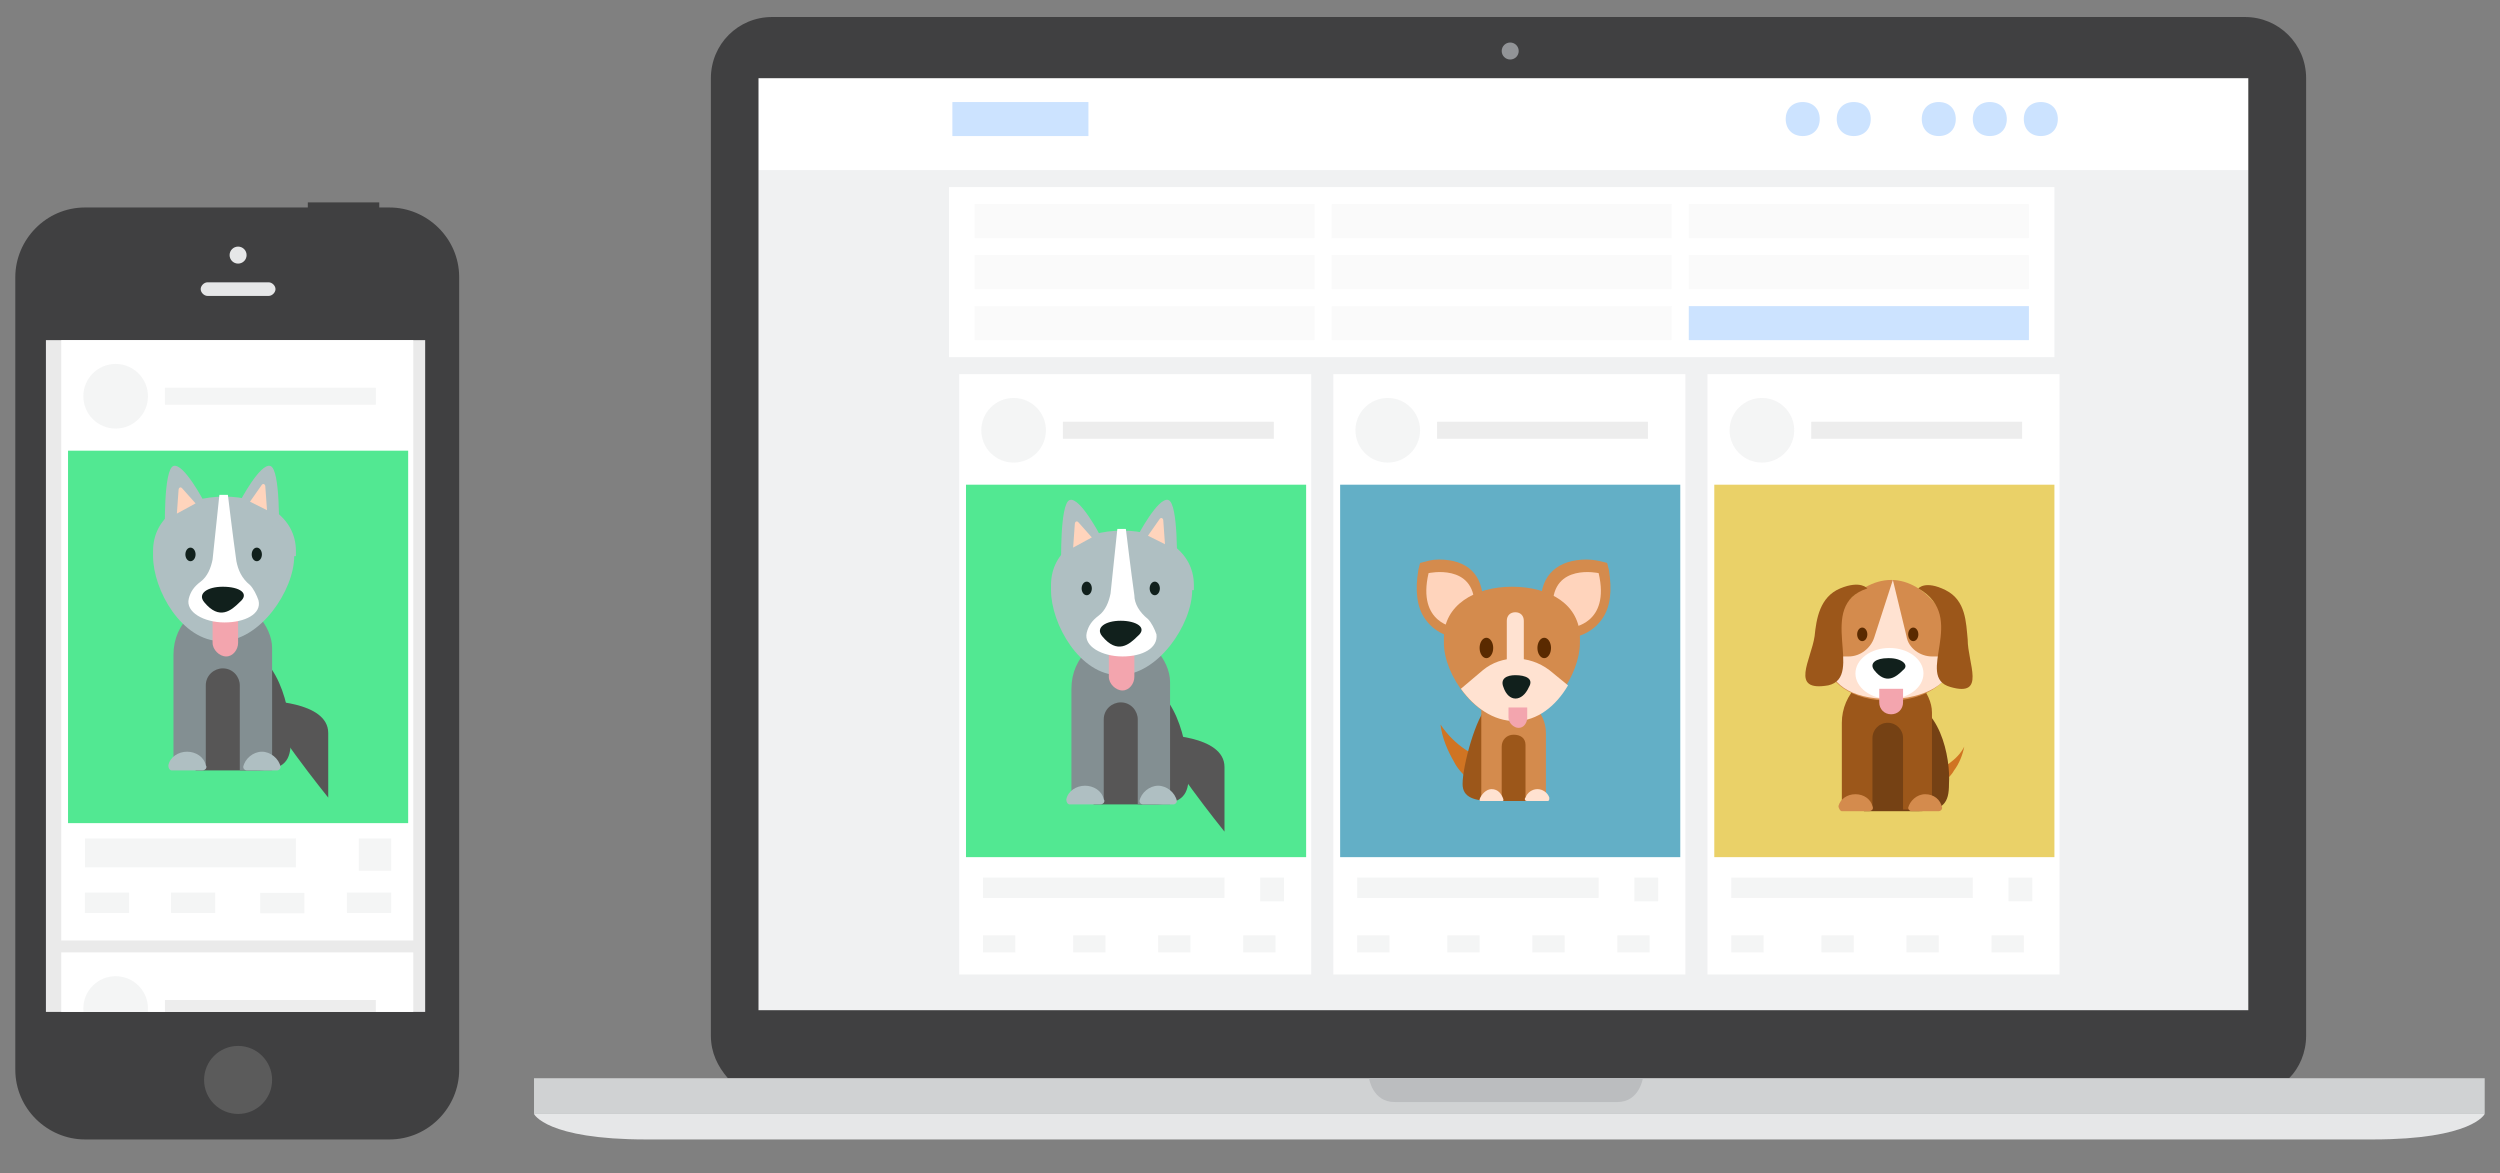 <?xml version="1.0" encoding="utf-8"?>
<!-- Generator: Adobe Illustrator 21.0.2, SVG Export Plug-In . SVG Version: 6.00 Build 0)  -->
<svg version="1.1" id="_x32_1.5-inch_iMac" xmlns="http://www.w3.org/2000/svg" xmlns:xlink="http://www.w3.org/1999/xlink" x="0px"
	 y="0px" viewBox="0 0 147 69" style="enable-background:new 0 0 147 69;" xml:space="preserve">
<rect x="0" y="0" width="147" height="69" fill="#808080" stroke="none"/>
<style type="text/css">
	.st0{fill:#F0F1F2;}
	.st1{clip-path:url(#SVGID_2_);}
	.st2{fill:#FFFFFF;}
	.st3{fill:#52E892;}
	.st4{opacity:0.3;fill:#DBDCDD;}
	.st5{opacity:0.3;fill:#C1C1C1;}
	.st6{fill:#575656;}
	.st7{fill:none;}
	.st8{fill:#838F92;}
	.st9{fill:#AFBFC2;}
	.st10{fill:#F3A5AE;}
	.st11{fill:#11201C;}
	.st12{fill:#FFD4BC;}
	.st13{opacity:0.3;}
	.st14{fill:#DBDCDD;}
	.st15{fill:#63AFC6;}
	.st16{display:none;}
	.st17{display:inline;fill:#575656;}
	.st18{display:inline;}
	.st19{fill:#D07422;}
	.st20{fill:#9C571A;}
	.st21{fill:#D48B4D;}
	.st22{fill:#FFE2D1;}
	.st23{fill:#5A2A00;}
	.st24{fill:#EAD168;}
	.st25{fill:#C1C1C1;}
	.st26{fill:#754114;}
	.st27{display:inline;fill:#52E892;}
	.st28{display:inline;fill:#F3A5AE;}
	.st29{fill:#EA9300;}
	.st30{fill:#62C5CF;}
	.st31{fill:#FFC0AD;}
	.st32{opacity:0.8;fill:#191919;}
	.st33{clip-path:url(#XMLID_2_);fill:#FC6B79;}
	.st34{fill:#404041;}
	.st35{fill:#D0D2D3;}
	.st36{fill:#929497;}
	.st37{fill:#BBBDBF;}
	.st38{fill:#E6E7E8;}
	.st39{display:none;fill:#58B4DD;}
	.st40{fill:#EAEAEA;}
	.st41{display:inline;fill:#FFD4BC;}
	.st42{fill:#FC6B79;}
	.st43{clip-path:url(#XMLID_4_);fill:#FC6B79;}
	.st44{fill:#5B5B5B;}
	.st45{clip-path:url(#SVGID_4_);}
	.st46{opacity:0.2;fill:#E6E7E8;}
	.st47{opacity:0.2;fill:#0074FF;}
	.st48{fill:#0074FF;}
</style>
<g>
	<rect x="43" y="3.5" class="st0" width="91.2" height="58.1"/>
	<g>
		<defs>
			<rect id="SVGID_1_" x="43.1" y="3.5" width="91.2" height="58.1"/>
		</defs>
		<clipPath id="SVGID_2_">
			<use xlink:href="#SVGID_1_"  style="overflow:visible;"/>
		</clipPath>
		<g class="st1">
			<g>
				<rect x="56.4" y="22" class="st2" width="20.7" height="35.3"/>
				<g>
					<rect x="56.8" y="28.5" class="st3" width="20" height="21.9"/>
					<g>
						<circle class="st4" cx="59.6" cy="25.3" r="1.9"/>
						<rect x="62.5" y="24.8" class="st5" width="12.4" height="1"/>
						<rect x="57.8" y="51.6" class="st4" width="14.2" height="1.2"/>
						<rect x="74.1" y="51.6" class="st4" width="1.4" height="1.4"/>
					</g>
					<g>
						<path class="st6" d="M68.2,43.2c0,0,3.8,0,3.8,1.9c0,1.9,0,3.8,0,3.8S68.2,44.2,68.2,43.2z"/>
						<g>
							<path class="st6" d="M66.5,40c-2.7-0.2-2.2,2.3-2.2,2.3v5l3.5,0c1.8,0,2.1-0.6,2.1-1.8C69.8,43.8,69.2,40.1,66.5,40z"/>
							<path class="st8" d="M64.9,47.3C64.9,47.3,64.9,47.2,64.9,47.3l0-5c0-0.6,0.5-1,1-1c0.6,0,1,0.5,1,1v4c0,0.4,0,0.7,0,1h1.9
								v-7.2c0-1.3-1.3-2.8-2.6-2.8h0.2c-1.9,0-3.4,1.3-3.4,3.2v6.7H64.9z"/>
							<path class="st9" d="M64.7,47.3c0.2,0,0.3-0.2,0.2-0.3c-0.1-0.5-0.6-0.8-1.1-0.8c-0.5,0-1,0.3-1.1,0.8c0,0.2,0.1,0.3,0.2,0.3
								H64.7z"/>
							<path class="st9" d="M69,47.3c0.1,0,0.2-0.1,0.2-0.2c-0.1-0.5-0.6-0.9-1.1-0.9c-0.5,0-1,0.4-1.1,0.9c0,0.1,0.1,0.2,0.2,0.2
								H69z"/>
							<path class="st9" d="M70.1,34.7c0,2-2,5-4.3,5c-2.3,0-4-3-4-5v-0.3c0-2,1.8-3.2,4.2-3.2l0,0c2.3,0,4.2,1.2,4.2,3.2V34.7z"/>
							<path class="st10" d="M65.2,37.4l0,2.4c0,0.4,0.4,0.8,0.8,0.8l0,0c0.4,0,0.7-0.4,0.7-0.8l0-2.4H65.2z"/>
							<path class="st2" d="M68,37.3c-0.1-0.3-0.3-0.7-0.5-0.9C67,36,66.7,35.5,66.7,35c-0.2-1.4-0.5-3.9-0.5-3.9l-0.5,0l-0.4,3.8
								c-0.1,0.5-0.3,1-0.7,1.3c-0.4,0.3-0.6,0.6-0.7,1c-0.2,0.8,0.9,1.4,2.1,1.4S68.1,38.1,68,37.3z"/>
							<path class="st11" d="M65.9,36.5L65.9,36.5C65.9,36.5,65.9,36.5,65.9,36.5C65.9,36.5,65.9,36.5,65.9,36.5L65.9,36.5
								c-0.9,0-1.5,0.4-1.1,0.9c0.9,1.1,1.6,0.5,2.1,0C67.5,36.9,66.8,36.5,65.9,36.5z"/>
							<path class="st9" d="M62.4,33.3c0,0-0.1-3.7,0.5-3.9c0.6-0.2,1.8,2.1,1.8,2.1L62.4,33.3z"/>
							<path class="st9" d="M69.2,33.3c0,0,0.1-3.7-0.5-3.9c-0.6-0.2-1.8,2.1-1.8,2.1L69.2,33.3z"/>
							<path class="st12" d="M67.5,31.5l0.7-1c0.1-0.1,0.2,0,0.2,0.1l0.1,1.4L67.5,31.5z"/>
							<path class="st12" d="M64.2,31.6l-0.8-0.9c-0.1-0.1-0.2,0-0.2,0.1l-0.1,1.4L64.2,31.6z"/>
							<ellipse class="st11" cx="67.9" cy="34.6" rx="0.3" ry="0.4"/>
							<ellipse class="st11" cx="63.9" cy="34.6" rx="0.3" ry="0.4"/>
						</g>
					</g>
				</g>
				<g>
					<g class="st13">
						<rect x="57.8" y="55" class="st14" width="1.9" height="1"/>
					</g>
					<g class="st13">
						<rect x="63.1" y="55" class="st14" width="1.9" height="1"/>
					</g>
					<g>
						<rect x="68.1" y="55" class="st4" width="1.9" height="1"/>
					</g>
					<g>
						<rect x="73.1" y="55" class="st4" width="1.9" height="1"/>
					</g>
				</g>
			</g>
			<g>
				<rect x="78.4" y="22" class="st2" width="20.7" height="35.3"/>
				<g>
					<rect x="78.8" y="28.5" class="st15" width="20" height="21.9"/>
					<g>
						<circle class="st4" cx="81.6" cy="25.3" r="1.9"/>
						<rect x="84.5" y="24.8" class="st5" width="12.4" height="1"/>
						<rect x="79.8" y="51.6" class="st4" width="14.2" height="1.2"/>
						<rect x="96.1" y="51.6" class="st4" width="1.4" height="1.4"/>
					</g>
					<g class="st16">
						<path class="st17" d="M90.2,43.2c0,0,3.8,0,3.8,1.9c0,1.9,0,3.8,0,3.8S90.2,44.2,90.2,43.2z"/>
						<g class="st18">
							<path class="st6" d="M88.5,40c-2.7-0.2-2.2,2.3-2.2,2.3v5l3.5,0c1.8,0,2.1-0.6,2.1-1.8C91.8,43.8,91.2,40.1,88.5,40z"/>
							<path class="st8" d="M86.9,47.3C86.9,47.3,86.9,47.2,86.9,47.3l0-5c0-0.6,0.5-1,1-1c0.6,0,1,0.5,1,1v4c0,0.4,0,0.7,0,1h1.9
								v-7.2c0-1.3-1.3-2.8-2.6-2.8h0.2c-1.9,0-3.4,1.3-3.4,3.2v6.7H86.9z"/>
							<path class="st9" d="M86.7,47.3c0.2,0,0.3-0.2,0.2-0.3c-0.1-0.5-0.6-0.8-1.1-0.8c-0.5,0-1,0.3-1.1,0.8c0,0.2,0.1,0.3,0.2,0.3
								H86.7z"/>
							<path class="st9" d="M91,47.3c0.1,0,0.2-0.1,0.2-0.2c-0.1-0.5-0.6-0.9-1.1-0.9c-0.5,0-1,0.4-1.1,0.9c0,0.1,0.1,0.2,0.2,0.2
								H91z"/>
							<path class="st9" d="M92.1,34.7c0,2-2,5-4.3,5c-2.3,0-4-3-4-5v-0.3c0-2,1.8-3.2,4.2-3.2l0,0c2.3,0,4.2,1.2,4.2,3.2V34.7z"/>
							<path class="st10" d="M87.2,37.4l0,2.4c0,0.4,0.4,0.8,0.8,0.8l0,0c0.4,0,0.7-0.4,0.7-0.8l0-2.4H87.2z"/>
							<path class="st2" d="M90,37.3c-0.1-0.3-0.3-0.7-0.5-0.9C89,36,88.7,35.5,88.7,35c-0.2-1.4-0.5-3.9-0.5-3.9l-0.5,0l-0.4,3.8
								c-0.1,0.5-0.3,1-0.7,1.3c-0.4,0.3-0.6,0.6-0.7,1c-0.2,0.8,0.9,1.4,2.1,1.4S90.1,38.1,90,37.3z"/>
							<path class="st11" d="M87.9,36.5L87.9,36.5C87.9,36.5,87.9,36.5,87.9,36.5C87.9,36.5,87.9,36.5,87.9,36.5L87.9,36.5
								c-0.9,0-1.5,0.4-1.1,0.9c0.9,1.1,1.6,0.5,2.1,0C89.5,36.9,88.8,36.5,87.9,36.5z"/>
							<path class="st9" d="M84.4,33.3c0,0-0.1-3.7,0.5-3.9c0.6-0.2,1.8,2.1,1.8,2.1L84.4,33.3z"/>
							<path class="st9" d="M91.2,33.3c0,0,0.1-3.7-0.5-3.9c-0.6-0.2-1.8,2.1-1.8,2.1L91.2,33.3z"/>
							<path class="st12" d="M89.5,31.5l0.7-1c0.1-0.1,0.2,0,0.2,0.1l0.1,1.4L89.5,31.5z"/>
							<path class="st12" d="M86.2,31.6l-0.8-0.9c-0.1-0.1-0.2,0-0.2,0.1l-0.1,1.4L86.2,31.6z"/>
							<ellipse class="st11" cx="89.9" cy="34.6" rx="0.3" ry="0.4"/>
							<ellipse class="st11" cx="85.9" cy="34.6" rx="0.3" ry="0.4"/>
						</g>
					</g>
					<g>
						<g>
							<path class="st19" d="M87.4,46.6c-0.5-0.3-0.8-0.5-1.1-0.8c-0.3-0.3-0.6-0.6-0.8-1c-0.4-0.7-0.7-1.4-0.8-2.2
								c0.4,0.6,0.9,1.1,1.5,1.5c0.3,0.2,0.6,0.3,0.9,0.4c0.3,0.1,0.7,0.2,0.8,0.2L87.4,46.6z"/>
						</g>
						<path class="st20" d="M87.5,41.5l2.5,1.8v3.8l-2.2,0c-1.1,0-1.8-0.2-1.8-1C86,45,86.8,42.1,87.5,41.5z"/>
						<path class="st21" d="M89.7,47.1C89.7,47.1,89.7,47.1,89.7,47.1l0-3.3c0-0.4-0.3-0.6-0.7-0.6c-0.4,0-0.7,0.3-0.7,0.7v2.6
							c0,0.3,0,0.5,0,0.6h-1.2v-6.2h1.6c1.2,0,2.2,1,2.2,2.2v4H89.7z"/>
						<path class="st22" d="M89.8,47.1c-0.1,0-0.2-0.1-0.1-0.2c0.1-0.3,0.4-0.5,0.7-0.5c0.3,0,0.6,0.2,0.7,0.5c0,0.1,0,0.2-0.1,0.2
							H89.8z"/>
						<path class="st22" d="M87.1,47.1C87,47.1,87,47.1,87,47c0.1-0.3,0.4-0.6,0.7-0.6c0.4,0,0.6,0.3,0.7,0.6c0,0.1,0,0.1-0.1,0.1
							H87.1z"/>
						<g>
							<path class="st21" d="M85.6,37.5c0,0-1.1-0.1-1.8-1.1c-0.5-0.7-0.6-1.7-0.4-2.9l0.1-0.4l0.4-0.1c0,0,0.3-0.1,0.7-0.1
								c1.7,0,2.6,0.9,2.6,2.5v0.2l-1.4,1.8L85.6,37.5z"/>
							<path class="st12" d="M85.6,36.9c0,0-2.3-0.2-1.6-3.2c0,0,2.7-0.6,2.7,1.9L85.6,36.9z"/>
							<path class="st21" d="M92.4,37.5c0,0,1.1-0.1,1.8-1.1c0.5-0.7,0.6-1.7,0.4-2.9l-0.1-0.4l-0.4-0.1c0,0-0.4-0.1-0.8-0.1
								c-1.7,0-2.7,0.9-2.7,2.5v0.2l1.5,1.8L92.4,37.5z"/>
							<path class="st12" d="M92.4,36.9c0,0,2.3-0.2,1.6-3.2c0,0-2.7-0.6-2.7,1.9L92.4,36.9z"/>
							<path class="st21" d="M84.9,37.8c0,1.9,1.9,4.6,4.1,4.6c2.2,0,3.9-2.8,3.9-4.6v-0.3c0-1.9-1.7-3-4-3l0,0c-2.2,0-4,1.1-4,3
								V37.8z"/>
							<path class="st22" d="M85.9,40.5c0.8,1.1,1.9,1.9,3.2,1.9s2.4-0.9,3.1-2.1l-1.1-0.9c-1.2-0.9-2.8-0.9-3.9,0L85.9,40.5z"/>
							<ellipse class="st23" cx="90.8" cy="38.1" rx="0.4" ry="0.6"/>
							<ellipse class="st23" cx="87.4" cy="38.1" rx="0.4" ry="0.6"/>
							<path class="st22" d="M89.1,40.5L89.1,40.5c-0.3,0-0.5-0.2-0.5-0.5v-3.5c0-0.3,0.2-0.5,0.5-0.5h0c0.3,0,0.5,0.2,0.5,0.5v3.5
								C89.5,40.3,89.3,40.5,89.1,40.5z"/>
							<path class="st11" d="M89.1,39.7L89.1,39.7C89.1,39.7,89.1,39.7,89.1,39.7C89.1,39.7,89.1,39.7,89.1,39.7L89.1,39.7
								c0.6,0,1.1,0.2,0.8,0.7c-0.4,0.9-1.2,0.9-1.5,0C88.2,39.9,88.6,39.7,89.1,39.7z"/>
						</g>
						<path class="st10" d="M88.7,41.5l0,0.7c0,0.3,0.3,0.6,0.6,0.6l0,0c0.3,0,0.5-0.3,0.5-0.6l0-0.6H88.7z"/>
					</g>
				</g>
				<g>
					<g class="st13">
						<rect x="79.8" y="55" class="st14" width="1.9" height="1"/>
					</g>
					<g>
						<rect x="85.1" y="55" class="st4" width="1.9" height="1"/>
					</g>
					<g class="st13">
						<rect x="90.1" y="55" class="st14" width="1.9" height="1"/>
					</g>
					<g>
						<rect x="95.1" y="55" class="st4" width="1.9" height="1"/>
					</g>
				</g>
			</g>
			<g>
				<rect x="100.4" y="22" class="st2" width="20.7" height="35.3"/>
				<g>
					<rect x="100.8" y="28.5" class="st24" width="20" height="21.9"/>
					<g class="st13">
						<circle class="st14" cx="103.6" cy="25.3" r="1.9"/>
						<rect x="106.5" y="24.8" class="st25" width="12.4" height="1"/>
						<rect x="101.8" y="51.6" class="st14" width="14.2" height="1.2"/>
						<rect x="118.1" y="51.6" class="st14" width="1.4" height="1.4"/>
					</g>
					<g class="st16">
						<path class="st17" d="M112.2,43.2c0,0,3.8,0,3.8,1.9c0,1.9,0,3.8,0,3.8S112.2,44.2,112.2,43.2z"/>
						<g class="st18">
							<path class="st6" d="M110.5,40c-2.7-0.2-2.2,2.3-2.2,2.3v5l3.5,0c1.8,0,2.1-0.6,2.1-1.8C113.8,43.8,113.2,40.1,110.5,40z"/>
							<path class="st8" d="M108.9,47.3C108.9,47.3,108.9,47.2,108.9,47.3l0-5c0-0.6,0.5-1,1-1c0.6,0,1,0.5,1,1v4c0,0.4,0,0.7,0,1
								h1.9v-7.2c0-1.3-1.3-2.8-2.6-2.8h0.2c-1.9,0-3.4,1.3-3.4,3.2v6.7H108.9z"/>
							<path class="st9" d="M108.7,47.3c0.2,0,0.3-0.2,0.2-0.3c-0.1-0.5-0.6-0.8-1.1-0.8c-0.5,0-1,0.3-1.1,0.8
								c0,0.2,0.1,0.3,0.2,0.3H108.7z"/>
							<path class="st9" d="M113,47.3c0.1,0,0.2-0.1,0.2-0.2c-0.1-0.5-0.6-0.9-1.1-0.9c-0.5,0-1,0.4-1.1,0.9c0,0.1,0.1,0.2,0.2,0.2
								H113z"/>
							<path class="st9" d="M114.1,34.7c0,2-2,5-4.3,5c-2.3,0-4-3-4-5v-0.3c0-2,1.8-3.2,4.2-3.2l0,0c2.3,0,4.2,1.2,4.2,3.2V34.7z"/>
							<path class="st10" d="M109.2,37.4l0,2.4c0,0.4,0.4,0.8,0.8,0.8l0,0c0.4,0,0.7-0.4,0.7-0.8l0-2.4H109.2z"/>
							<path class="st2" d="M112,37.3c-0.1-0.3-0.3-0.7-0.5-0.9c-0.4-0.4-0.7-0.8-0.7-1.4c-0.2-1.4-0.5-3.9-0.5-3.9l-0.5,0l-0.4,3.8
								c-0.1,0.5-0.3,1-0.7,1.3c-0.4,0.3-0.6,0.6-0.7,1c-0.2,0.8,0.9,1.4,2.1,1.4S112.1,38.1,112,37.3z"/>
							<path class="st11" d="M109.9,36.5L109.9,36.5C109.9,36.5,109.9,36.5,109.9,36.5C109.9,36.5,109.9,36.5,109.9,36.5L109.9,36.5
								c-0.9,0-1.5,0.4-1.1,0.9c0.9,1.1,1.6,0.5,2.1,0C111.5,36.9,110.8,36.5,109.9,36.5z"/>
							<path class="st9" d="M106.4,33.3c0,0-0.1-3.7,0.5-3.9c0.6-0.2,1.8,2.1,1.8,2.1L106.4,33.3z"/>
							<path class="st9" d="M113.2,33.3c0,0,0.1-3.7-0.5-3.9c-0.6-0.2-1.8,2.1-1.8,2.1L113.2,33.3z"/>
							<path class="st12" d="M111.5,31.5l0.7-1c0.1-0.1,0.2,0,0.2,0.1l0.1,1.4L111.5,31.5z"/>
							<path class="st12" d="M108.2,31.6l-0.8-0.9c-0.1-0.1-0.2,0-0.2,0.1l-0.1,1.4L108.2,31.6z"/>
							<ellipse class="st11" cx="111.9" cy="34.6" rx="0.3" ry="0.4"/>
							<ellipse class="st11" cx="107.9" cy="34.6" rx="0.3" ry="0.4"/>
						</g>
					</g>
					<g>
						<g>
							<path class="st19" d="M113.4,45.4c0.2,0,0.4-0.1,0.6-0.2c0.2-0.1,0.4-0.2,0.6-0.3c0.4-0.3,0.7-0.6,0.9-1
								c-0.1,0.5-0.3,1-0.6,1.4c-0.1,0.2-0.3,0.4-0.5,0.6c-0.2,0.2-0.4,0.3-0.7,0.5L113.4,45.4z"/>
						</g>
						<path class="st26" d="M111.6,41.1c-2.5-0.2-2,2.1-2,2.1v4.5l3.1,0c1.6,0,1.9-0.5,1.9-1.6C114.7,44.6,114.1,41.2,111.6,41.1z"
							/>
						<path class="st20" d="M110.1,47.6C110.1,47.6,110.1,47.5,110.1,47.6l0-4.2c0-0.5,0.4-0.9,0.9-0.9c0.5,0,0.9,0.4,0.9,0.9v3.3
							c0,0.4,0,0.6,0,0.9h1.7v-5.7c0-1.2-1.2-2.5-2.4-2.5h0.2c-1.7,0-3.1,1.4-3.1,3.1v5.1H110.1z"/>
						<path class="st21" d="M109.9,47.7c0.1,0,0.3-0.1,0.2-0.3c-0.1-0.4-0.5-0.7-1-0.7c-0.5,0-0.9,0.3-1,0.7c0,0.1,0.1,0.3,0.2,0.3
							H109.9z"/>
						<path class="st21" d="M114,47.7c0.1,0,0.2-0.1,0.2-0.2c-0.1-0.5-0.5-0.8-1-0.8c-0.5,0-0.9,0.4-1,0.8c0,0.1,0.1,0.2,0.2,0.2
							H114z"/>
						<path class="st21" d="M107.3,38.2c0-1.6,1.8-4.1,3.9-4.1c2.1,0,3.7,2.5,3.7,4.1v0.3c0,1.6-1.7,2.7-3.8,2.7l0,0
							c-2.1,0-3.8-1-3.8-2.7V38.2z"/>
						<path class="st22" d="M107.4,38.6c0.1,1.6,1.4,2.5,3.7,2.5c2,0,3.8-0.9,3.8-2.5h-1.3c-0.7,0-1.4-0.5-1.5-1.2l-0.8-3.3
							l-1.1,3.4c-0.2,0.6-0.8,1.1-1.5,1.1H107.4z"/>
						<ellipse class="st2" cx="111.1" cy="39.6" rx="2" ry="1.5"/>
						<path class="st11" d="M111.1,38.7L111.1,38.7C111.1,38.7,111,38.7,111.1,38.7c-0.1,0,0,0-0.1,0v0c-0.7,0-1.1,0.3-0.8,0.7
							c0.7,0.9,1.3,0.4,1.7,0C112.3,39.1,111.8,38.7,111.1,38.7z"/>
						<path class="st20" d="M109.8,34.6c0,0-0.4-0.5-1.6,0c-1.2,0.5-1.4,1.8-1.5,2.8c-0.2,1.4-1.5,3.3,0.8,2.9
							C109.7,39.8,106.7,35.6,109.8,34.6z"/>
						<path class="st20" d="M112.8,34.6c0,0,0.4-0.5,1.6,0.1s1.2,1.9,1.3,2.9c0,1.4,1.1,3.4-1,2.8C112.5,39.8,115.8,36.3,112.8,34.6
							z"/>
						<path class="st10" d="M110.5,40.5l0,0.8c0,0.4,0.3,0.7,0.7,0.7l0,0c0.4,0,0.7-0.3,0.7-0.7l0-0.8H110.5z"/>
						<ellipse class="st23" cx="112.5" cy="37.3" rx="0.3" ry="0.4"/>
						<ellipse class="st23" cx="109.5" cy="37.3" rx="0.3" ry="0.4"/>
					</g>
				</g>
				<g class="st13">
					<g>
						<rect x="101.8" y="55" class="st14" width="1.9" height="1"/>
					</g>
					<g>
						<rect x="107.1" y="55" class="st14" width="1.9" height="1"/>
					</g>
					<g>
						<rect x="112.1" y="55" class="st14" width="1.9" height="1"/>
					</g>
					<g>
						<rect x="117.1" y="55" class="st14" width="1.9" height="1"/>
					</g>
				</g>
			</g>
		</g>
	</g>
	<rect x="43.2" y="3" class="st7" width="90" height="55"/>
	<g class="st16">
		<path class="st27" d="M43.1,51.1c0.1-0.2,90.1,0,90.1,0V61h-90L43.1,51.1z"/>
		<path class="st28" d="M62.8,45c-0.9-0.5-1.6,0.3-1.6,1c0-0.7-0.8-1.5-1.6-1c-1.2,0.7,0,2.7,1.6,3.3C62.8,47.6,63.9,45.6,62.8,45z"
			/>
		<path class="st28" d="M120.6,31.1c-0.8-0.4-1.4,0.3-1.4,0.9c0-0.6-0.7-1.3-1.4-0.9c-1,0.6,0,2.4,1.4,2.9
			C120.6,33.5,121.6,31.7,120.6,31.1z"/>
		<path class="st28" d="M116.8,14c-0.9-0.5-1.6,0.3-1.6,1c0-0.7-0.8-1.5-1.6-1c-1.2,0.7,0,2.7,1.6,3.3
			C116.8,16.6,117.9,14.6,116.8,14z"/>
		<g class="st18">
			<g>
				<path class="st12" d="M84.4,22.1c0,0-1-1.4-1.5-0.7s0.4,2.9,1.5,2.5L84.4,22.1z"/>
				<path class="st12" d="M96.5,22.1c0,0,1-1.4,1.5-0.7s-0.4,2.9-1.5,2.5L96.5,22.1z"/>
				<g>
					<path class="st26" d="M90.9,51v0.6c0,0.2,0.2,0.4,0.4,0.4h2.4c0.3,0,0.4-0.3,0.3-0.6c-0.2-0.3-2.7-0.8-2.7-0.8
						C91.1,50.6,90.9,50.7,90.9,51z"/>
					<path class="st26" d="M89.8,51v0.6c0,0.2-0.2,0.4-0.4,0.4h-2.4c-0.3,0-0.4-0.3-0.3-0.6c0.2-0.3,2.7-0.8,2.7-0.8
						C89.7,50.6,89.8,50.7,89.8,51z"/>
					<path class="st29" d="M86.8,39.5h7.3l-1.3,11.3l-1.9,0c0,0,0.2-9-0.5-9.1c-0.7,0-0.5,9.1-0.5,9.1l-2.3,0L86.8,39.5z"/>
					<path class="st30" d="M79.9,32.8c3.2-1,6.5-4.5,9-4.5c1.6,0,2.8,0,2.8,0s1.2-0.2,2.4,0.9c0.8,0.7,1.5,3,2.8,5.1
						c1.6,2.6,2.8,3,4.2,3.8c0.5,1.1-0.9,0.9-1,1.1c-4.5-3.5-6.5-7.1-6.5-7.1s1.1,5.2,0.9,8.9c0,0-2.1,0.1-4,0.1c-2,0-4-0.3-4-0.3
						c-0.2-3.6,0.3-8.9,0.3-8.9l-7.7,3.2C78.3,34.6,79.9,32.8,79.9,32.8z"/>
					<path class="st12" d="M88.9,28.4c0,0.8,0.7,1.4,1.5,1.4h0c0.9,0,1.6-0.6,1.6-1.4v-1.9c0-0.8-0.7-1.7-1.6-1.7h0
						c-0.9,0-1.5,0.9-1.5,1.7V28.4z"/>
					<path class="st12" d="M97.2,17v7.3c0,1.9-1.6,3.5-3.7,3.5h-6c-2,0-3.7-1.6-3.7-3.5v-7.2L97.2,17z"/>
					<path class="st31" d="M90.7,27.4c2.2,0,4.3,0,6.3-1.9c-0.5,1.3-1.9,2.3-3.4,2.3h-6c-1.6,0-3-1-3.5-2.5
						C86,27.4,88.4,27.4,90.7,27.4z"/>
					<ellipse class="st23" cx="93.8" cy="21.7" rx="0.6" ry="1"/>
					<ellipse class="st23" cx="87.3" cy="21.7" rx="0.6" ry="1"/>
					<path class="st32" d="M90.6,23.3c0.4,0,0.8-0.1,1.1-0.2c0,0.1,0.1,0.2,0.1,0.2c0,0.4-0.5,0.8-1.1,0.8c-0.6,0-1.1-0.3-1.1-0.8
						c0-0.1,0-0.2,0.1-0.2C89.8,23.3,90.2,23.3,90.6,23.3z"/>
					<ellipse class="st31" cx="93.8" cy="23.8" rx="0.8" ry="0.8"/>
					<ellipse class="st31" cx="87.3" cy="23.8" rx="0.8" ry="0.8"/>
					<g>
						<defs>
							<path id="XMLID_3_" d="M91.9,24.8c0,0.8-0.7,1.5-1.5,1.5c-0.8,0-1.5-0.6-1.5-1.5"/>
						</defs>
						<use xlink:href="#XMLID_3_"  style="overflow:visible;fill:#B83336;"/>
						<clipPath id="XMLID_2_">
							<use xlink:href="#XMLID_3_"  style="overflow:visible;"/>
						</clipPath>
						<ellipse class="st33" cx="90.8" cy="26.7" rx="1.4" ry="1.4"/>
					</g>
				</g>
				<path class="st26" d="M97.2,23.1h-0.5v-4.3c0-1-0.9-1.7-1.9-1.5l-3.6,0.8c-0.5,0.1-1.1,0.2-1.6,0l-3.7-0.8
					c-0.7-0.2-1.3,0.4-1.3,1.1V23h-0.7c0,0-2.1-5.8,0.1-8.3c2.2-2.4,7.7-4.7,10.9-0.7c0,0,1.2-0.4,2.3,0.9
					C98.5,16.3,98,19.8,97.2,23.1z"/>
			</g>
			<g>
				<g>
					<path class="st6" d="M79.7,42.4l-0.1,0.1l-0.1,0.1l0,0l0,0.1c0,0.1,0,0.1,0,0.2c0,0.1,0,0.2,0,0.3c0,0.2,0.1,0.3,0.2,0.5
						c0.2,0.3,0.4,0.5,0.7,0.7c0.5,0.4,1.2,0.5,1.8,0.4c0.6-0.2,1.3-0.6,1.7-1.2c0.3-0.3,0.4-0.7,0.7-1.1c0.2-0.4,0.3-0.8,0.5-1.2
						c0.4,0.2,0.8,0.4,1.3,0.6c0.4,0.2,0.8,0.5,1.2,0.8c0.8,0.7,1.5,1.6,2.1,2.7c0.5,1.2,0.8,2.6,0.7,4.2c0,0.8-0.2,1.6-0.4,2.4
						c-0.1,0.4-0.3,0.8-0.5,1.2c-0.1,0.2-0.2,0.4-0.3,0.6c-0.1,0.1-0.1,0.2-0.2,0.4l-0.1,0.2l0,0l-0.1,0.1l-0.2,0.2L79.7,42.4z"/>
				</g>
				<path class="st6" d="M80.5,41.3c-4-0.3-3.2,3.4-3.2,3.4v7.2l5.1,0c2.6,0,3.1-0.8,3.1-2.6C85.5,46.9,84.5,41.5,80.5,41.3z"/>
				<path class="st8" d="M78.2,52c0,0,0-0.1,0-0.1v-7.3c0-0.8,0.7-1.4,1.5-1.4c0.8,0,1.5,0.7,1.5,1.5v5.9c0,0.6,0,1,0,1.4H84V41.5
					c0-2-1.9-4-3.8-4h0.3c-2.7,0-5,1.9-5,4.7V52H78.2z"/>
				<path class="st9" d="M77.9,52c0.2,0,0.4-0.2,0.3-0.4c-0.2-0.7-0.9-1.2-1.6-1.2c-0.8,0-1.4,0.5-1.6,1.2C75,51.8,75.1,52,75.4,52
					H77.9z"/>
				<path class="st9" d="M84.2,52c0.2,0,0.3-0.2,0.3-0.3c-0.2-0.8-0.8-1.3-1.6-1.3c-0.8,0-1.5,0.6-1.6,1.3c0,0.2,0.1,0.3,0.3,0.3
					H84.2z"/>
				<path class="st9" d="M85.8,33.6c0,2.9-2.9,7.3-6.3,7.3c-3.4,0-5.9-4.4-5.9-7.3v-0.5c0-2.9,2.7-4.7,6.1-4.7l0,0
					c3.4,0,6.1,1.8,6.1,4.7V33.6z"/>
				<path class="st10" d="M78.7,37.6l0,3.5c0,0.6,0.5,1.2,1.1,1.1l0,0c0.6,0,1.1-0.5,1.1-1.2l0-3.4H78.7z"/>
				<path class="st2" d="M82.7,37.3c-0.1-0.5-0.4-1-0.8-1.3c-0.6-0.5-1-1.2-1.1-2c-0.2-2.1-0.7-5.7-0.7-5.7l-0.7,0.1l-0.6,5.6
					c-0.1,0.7-0.5,1.4-1.1,1.9c-0.5,0.4-0.9,0.9-1.1,1.5c-0.2,1.2,1.3,2.1,3,2.1S82.9,38.5,82.7,37.3z"/>
				<path class="st11" d="M79.7,36.1L79.7,36.1C79.7,36.1,79.6,36.1,79.7,36.1C79.6,36.1,79.7,36.1,79.7,36.1L79.7,36.1
					c-1.4,0-2.2,0.5-1.6,1.4c1.3,1.6,2.3,0.8,3.1,0C82,36.7,81.1,36.2,79.7,36.1z"/>
				<path class="st9" d="M74.6,31.5c0,0-0.2-5.4,0.7-5.7c0.9-0.3,2.7,3.1,2.7,3.1L74.6,31.5z"/>
				<path class="st9" d="M84.5,31.5c0,0,0.2-5.4-0.7-5.7c-0.9-0.3-2.7,3.1-2.7,3.1L84.5,31.5z"/>
				<path class="st12" d="M82,28.8l1.1-1.5c0.1-0.1,0.3-0.1,0.3,0.1l0.2,2.1L82,28.8z"/>
				<path class="st12" d="M77.2,29l-1.2-1.4c-0.1-0.1-0.3-0.1-0.3,0.1l-0.1,2.1L77.2,29z"/>
				<ellipse class="st11" cx="82.5" cy="33.4" rx="0.4" ry="0.6"/>
				<ellipse class="st11" cx="76.8" cy="33.4" rx="0.4" ry="0.6"/>
			</g>
			<g>
				<g>
					<path class="st19" d="M100.8,40.1c-0.3,0.1-0.3,0.2-0.3,0.3c-0.1,0.1-0.1,0.1-0.1,0.2c0,0.1-0.1,0.2-0.1,0.4c0,0.2,0,0.4,0,0.7
						c0.1,0.4,0.2,0.8,0.3,1.2c0.3,0.7,0.8,1.4,1.4,1.9c1.2,1.1,2.8,1.6,4.6,1.4c1.2,1.2,2.1,3.1,2.2,5.2c0.1,1.1,0,2.2-0.3,3.3
						c-0.1,0.6-0.3,1.2-0.6,1.7c-0.1,0.3-0.3,0.6-0.5,0.9c-0.1,0.1-0.2,0.3-0.3,0.5c-0.1,0.1-0.1,0.2-0.2,0.2
						c-0.1,0.1-0.1,0.2-0.5,0.3L100.8,40.1z"/>
				</g>
				<path class="st26" d="M100.6,41.8c-3.8-0.2-3,3.3-3,3.3v6.9l4.8,0c2.5,0,2.9-0.8,2.9-2.5C105.3,47.2,104.4,42.1,100.6,41.8z"/>
				<path class="st20" d="M98.2,51.8C98.2,51.8,98.2,51.7,98.2,51.8l0-6.5c0-0.8,0.7-1.4,1.4-1.4c0.8,0,1.4,0.6,1.4,1.4v5.1
					c0,0.5,0,1,0,1.3h2.6v-8.7c0-1.9-1.8-3.8-3.6-3.8h0.3c-2.6,0-4.7,2.1-4.7,4.7v7.8H98.2z"/>
				<path class="st21" d="M98,52c0.2,0,0.4-0.2,0.3-0.4c-0.2-0.7-0.8-1.1-1.5-1.1c-0.7,0-1.3,0.5-1.5,1.1c-0.1,0.2,0.1,0.4,0.3,0.4
					H98z"/>
				<path class="st21" d="M104.2,52c0.2,0,0.3-0.1,0.2-0.3c-0.2-0.7-0.8-1.3-1.6-1.3c-0.8,0-1.4,0.5-1.6,1.3c0,0.2,0.1,0.3,0.2,0.3
					H104.2z"/>
				<path class="st21" d="M93.9,37.3c0-2.5,2.8-6.3,6-6.3s5.6,3.8,5.6,6.3v0.4c0,2.5-2.6,4.1-5.8,4.1l0,0c-3.2,0-5.8-1.6-5.8-4.1
					V37.3z"/>
				<path class="st22" d="M94.1,38c0.2,2.4,2.2,3.9,5.7,3.8c3.1,0,5.8-1.5,5.9-3.8h-2c-1.1,0-2.1-0.8-2.4-1.8l-1.3-5.1l-1.8,5.3
					C98,37.3,97,38,96,38H94.1z"/>
				<ellipse class="st2" cx="99.8" cy="39.6" rx="3.1" ry="2.2"/>
				<path class="st11" d="M99.7,38.2L99.7,38.2C99.7,38.2,99.6,38.2,99.7,38.2c-0.1,0,0,0-0.2,0v0c-1.1,0-1.7,0.4-1.2,1.2
					c1,1.3,2,0.7,2.6,0C101.6,38.7,100.8,38.2,99.7,38.2z"/>
				<path class="st20" d="M97.7,31.9c0,0-0.6-0.8-2.5,0c-1.9,0.8-2.1,2.8-2.3,4.3c-0.3,2.2-2.2,5.1,1.2,4.4
					C97.6,39.9,93,33.4,97.7,31.9z"/>
				<path class="st20" d="M102.4,31.9c0,0,0.7-0.8,2.5,0.2c1.8,1,1.9,3,1.9,4.5c0.1,2.2,1.8,5.3-1.6,4.3
					C101.9,39.9,107.1,34.4,102.4,31.9z"/>
				<path class="st10" d="M98.8,40.9l0,1.2c0,0.6,0.5,1,1.1,1l0,0c0.6,0,1-0.5,1-1.1l0-1.2H98.8z"/>
				<ellipse class="st23" cx="102" cy="36" rx="0.4" ry="0.6"/>
				<ellipse class="st23" cx="97.4" cy="36.1" rx="0.4" ry="0.6"/>
			</g>
			<path class="st10" d="M66.8,16.4c-1.3-0.7-2.4,0.5-2.4,1.5c0-1-1.1-2.2-2.4-1.5c-1.7,1,0,4,2.4,4.9
				C66.9,20.3,68.6,17.4,66.8,16.4z"/>
			<path class="st10" d="M103.5,23.1c-1-0.5-1.8,0.3-1.8,1.1c0-0.8-0.8-1.7-1.8-1.1c-1.3,0.7,0,3,1.8,3.7
				C103.6,26.1,104.8,23.9,103.5,23.1z"/>
			<path class="st10" d="M101.5,14.1c-0.5-0.3-0.9,0.2-0.9,0.6c0-0.4-0.4-0.9-0.9-0.6c-0.7,0.4,0,1.6,0.9,1.9
				C101.5,15.7,102.2,14.5,101.5,14.1z"/>
			<path class="st10" d="M80,20.4c-0.5-0.3-0.9,0.2-0.9,0.5c0-0.4-0.4-0.8-0.9-0.5c-0.6,0.4,0,1.5,0.9,1.8
				C80,21.8,80.6,20.7,80,20.4z"/>
		</g>
	</g>
	<rect x="42.9" y="4.5" class="st2" width="91.2" height="5.5"/>
	<g>
		<path class="st34" d="M135.6,60.9V4.6c0-2-1.6-3.6-3.6-3.6H45.4c-2,0-3.6,1.6-3.6,3.6v56.3c0,1,0.4,1.8,1,2.5h91.8
			C135.2,62.8,135.6,61.9,135.6,60.9z M132.3,59.4H44.6V4.6h87.6V59.4z"/>
		<polygon class="st35" points="134.6,63.4 42.8,63.4 31.4,63.4 31.4,65.5 146.1,65.5 146.1,63.4 		"/>
		<circle class="st36" cx="88.8" cy="3" r="0.5"/>
		<path class="st37" d="M88.7,63.4h-0.2h-8c0,0,0.2,1.4,1.5,1.4c1.1,0,5.3,0,6.4,0c0.2,0,0.3,0,0.3,0c1.1,0,5.3,0,6.4,0
			c1.3,0,1.5-1.4,1.5-1.4H88.7z"/>
		<path class="st38" d="M31.4,65.5c0,0,0.7,1.5,6.6,1.5c5.9,0,50.5,0,50.5,0H89c0,0,44.5,0,50.5,0c5.9,0,6.6-1.5,6.6-1.5"/>
	</g>
</g>
<g>
	<g>
		<path class="st34" d="M5,67c-2.2,0-4.1-1.8-4.1-4.1V16.3c0-2.2,1.8-4.1,4.1-4.1h17.9c2.2,0,4.1,1.8,4.1,4.1v46.6
			c0,2.2-1.8,4.1-4.1,4.1H5z"/>
	</g>
	<rect x="1.7" y="18" class="st39" width="24" height="43"/>
	<rect x="2.7" y="20" class="st40" width="22.3" height="39.5"/>
	<g class="st16">
		<path class="st41" d="M18.7,46l1,1c0,0,0,1-1,1s-1-2-1-2H18.7z"/>
		<g class="st18">
			<path class="st19" d="M13.1,53.8v0.4c0,0.2-0.1,0.3-0.3,0.3h-1.7c-0.2,0-0.3-0.2-0.2-0.4c0.1-0.2,1.9-0.6,1.9-0.6
				C13,53.5,13.1,53.6,13.1,53.8z"/>
			<path class="st19" d="M13.9,53.8v0.4c0,0.2,0.1,0.3,0.3,0.3h1.7c0.2,0,0.3-0.2,0.2-0.4c-0.1-0.2-1.9-0.6-1.9-0.6
				C14,53.5,13.9,53.6,13.9,53.8z"/>
			<path class="st30" d="M16,45.7h-5.1l0.9,8l1.3,0c0,0-0.2-6.4,0.4-6.4c0.5,0,0.3,6.4,0.3,6.4l1.6,0L16,45.7z"/>
			<path class="st42" d="M18.7,46c-1-3-2.4-8.2-4.1-8.2c-1.1,0-2,0-2,0s-0.9-0.1-1.7,0.6c-0.6,0.5-1.1,2.1-2,3.6
				c-1.1,1.8-1.7,2.9-2.6,3.5C5.9,46.2,6.9,46,7,46.2c3.1-2.7,4.3-5.8,4.3-5.8s-0.8,3.7-0.6,6.3c0,0,1.5,0.1,2.8,0.1
				s2.8-0.2,2.8-0.2c0.1-2.6-0.6-6.2-0.6-6.2l2,6.6C18.3,46.7,18.7,46,18.7,46z"/>
			<path class="st12" d="M14.5,37.8c0,0.6-0.4,1-1,1h0c-0.6,0-1.2-0.4-1.2-1v-1.3c0-0.6,0.6-1.2,1.2-1.2h0c0.6,0,1,0.6,1,1.2V37.8z"
				/>
			<path class="st12" d="M8.7,29.8V35c0,1.4,1.2,2.5,2.6,2.5h4.2c1.4,0,2.6-1.1,2.6-2.5v-5.1L8.7,29.8z"/>
			<path class="st31" d="M13.3,37.1c-1.6,0-3.1,0-4.4-1.3c0.4,0.9,1.3,1.6,2.4,1.6h4.2c1.2,0,2.1-0.7,2.5-1.7
				C16.6,37.1,14.9,37.1,13.3,37.1z"/>
			<ellipse class="st23" cx="11.1" cy="33.1" rx="0.4" ry="0.7"/>
			<ellipse class="st23" cx="15.7" cy="33.1" rx="0.4" ry="0.7"/>
			<path class="st32" d="M13.4,34.3c-0.3,0-0.5-0.1-0.8-0.2c0,0.1,0,0.1,0,0.2c0,0.3,0.4,0.5,0.8,0.5c0.4,0,0.8-0.2,0.8-0.5
				c0-0.1,0-0.1,0-0.2C13.9,34.2,13.7,34.3,13.4,34.3z"/>
			<ellipse class="st31" cx="11.1" cy="34.6" rx="0.6" ry="0.6"/>
			<ellipse class="st31" cx="15.7" cy="34.6" rx="0.6" ry="0.6"/>
			<g>
				<defs>
					<path id="XMLID_14_" d="M12.4,35.3c0,0.6,0.5,1,1,1c0.6,0,1-0.5,1-1"/>
				</defs>
				<use xlink:href="#XMLID_14_"  style="overflow:visible;fill:#B83336;"/>
				<clipPath id="XMLID_4_">
					<use xlink:href="#XMLID_14_"  style="overflow:visible;"/>
				</clipPath>
				<circle class="st43" cx="13.2" cy="36.7" r="1"/>
			</g>
			<path class="st20" d="M9.8,29.7c0,0-2.1,3.6-0.6,7.6c0,0-3.7-4.8-0.5-9c0,0-0.5-1.5,2-1.9c2.5-0.4,6.2,0.5,7.3,2.4
				c1.2,2.1,1.2,5.4-0.3,7.8c0,0,1-4.2-0.4-5.5C15.7,29.7,14.2,32.7,9.8,29.7z"/>
			<path class="st12" d="M9,33.4c0,0-0.7-1-1.1-0.5c-0.3,0.5,0.3,2,1,1.7L9,33.4z"/>
		</g>
		<g class="st18">
			<g>
				<path class="st19" d="M5.7,58.3c-0.2-0.1-0.2-0.1-0.3-0.2C5.4,58,5.4,58,5.3,57.9c-0.1-0.1-0.1-0.2-0.2-0.3
					c-0.1-0.2-0.2-0.3-0.3-0.5c-0.2-0.3-0.3-0.6-0.4-1c-0.2-0.6-0.3-1.3-0.3-1.9c0-1.2,0.4-2.3,1-3.1c1,0.2,1.9,0,2.6-0.4
					c0.4-0.2,0.7-0.5,0.9-0.9c0.1-0.2,0.2-0.4,0.3-0.6c0-0.1,0.1-0.2,0.1-0.3c0-0.1,0-0.1,0-0.2c0,0,0-0.1,0-0.1c0,0,0-0.1-0.2-0.1
					L5.7,58.3z"/>
			</g>
			<path class="st20" d="M7,50.5l1.8,1.3v2.8l-1.6,0c-0.8,0-1.3-0.2-1.3-0.8C6,53,6.5,50.9,7,50.5z"/>
			<path class="st21" d="M8.6,54.5C8.6,54.5,8.6,54.5,8.6,54.5l0-2.4c0-0.3-0.2-0.5-0.5-0.5c-0.3,0-0.5,0.2-0.5,0.5v1.9
				c0,0.2,0,0.3,0,0.5H6.8v-4.5h1.1c0.9,0,1.6,0.7,1.6,1.6v2.9H8.6z"/>
			<path class="st22" d="M8.7,54.6c-0.1,0-0.1-0.1-0.1-0.1C8.7,54.2,8.9,54,9.1,54c0.2,0,0.4,0.2,0.5,0.4c0,0.1,0,0.1-0.1,0.1H8.7z"
				/>
			<path class="st22" d="M6.8,54.6c-0.1,0-0.1,0-0.1-0.1C6.7,54.2,6.9,54,7.2,54c0.3,0,0.5,0.2,0.5,0.4c0,0.1,0,0.1-0.1,0.1H6.8z"/>
			<g>
				<path class="st21" d="M5.6,47.6c0,0-0.8-0.1-1.3-0.8c-0.4-0.5-0.5-1.2-0.3-2.1l0.1-0.3l0.3-0.1c0,0,0.2,0,0.5,0
					c1.2,0,1.9,0.7,1.9,1.8v0.2l-1,1.3L5.6,47.6z"/>
				<path class="st12" d="M5.7,47.1c0,0-1.7-0.2-1.2-2.3c0,0,2-0.4,2,1.4L5.7,47.1z"/>
				<path class="st21" d="M10.6,47.6c0,0,0.8-0.1,1.3-0.8c0.4-0.5,0.5-1.2,0.3-2.1l-0.1-0.3l-0.3-0.1c0,0-0.3,0-0.6,0
					c-1.2,0-2,0.7-2,1.8v0.2l1.1,1.3L10.6,47.6z"/>
				<path class="st12" d="M10.6,47.1c0,0,1.7-0.2,1.2-2.3c0,0-2-0.4-2,1.4L10.6,47.1z"/>
				<path class="st21" d="M5.1,47.8c0,1.3,1.4,3.4,3,3.4c1.6,0,2.8-2,2.8-3.4v-0.2c0-1.3-1.3-2.2-2.9-2.2l0,0
					c-1.6,0-2.9,0.8-2.9,2.2V47.8z"/>
				<path class="st22" d="M5.9,49.8c0.5,0.8,1.4,1.4,2.3,1.4s1.7-0.7,2.2-1.5L9.6,49c-0.8-0.7-2-0.7-2.8,0L5.9,49.8z"/>
				<ellipse class="st23" cx="9.4" cy="48" rx="0.3" ry="0.4"/>
				<ellipse class="st23" cx="7" cy="48" rx="0.3" ry="0.4"/>
				<path class="st22" d="M8.2,49.8L8.2,49.8c-0.2,0-0.3-0.2-0.3-0.3v-2.5c0-0.2,0.2-0.3,0.3-0.3h0c0.2,0,0.3,0.2,0.3,0.3v2.5
					C8.5,49.6,8.4,49.8,8.2,49.8z"/>
				<path class="st11" d="M8.2,49.2L8.2,49.2C8.2,49.2,8.2,49.2,8.2,49.2C8.2,49.2,8.2,49.2,8.2,49.2L8.2,49.2
					c0.5,0,0.8,0.1,0.6,0.5c-0.3,0.6-0.9,0.6-1.1,0C7.6,49.3,7.8,49.2,8.2,49.2z"/>
			</g>
			<path class="st10" d="M7.9,50.5l0,0.5c0,0.2,0.2,0.4,0.4,0.4l0,0c0.2,0,0.4-0.2,0.4-0.4l0-0.5H7.9z"/>
		</g>
		<g class="st18">
			<path class="st10" d="M21.4,23.9c-0.9-0.5-1.7,0.3-1.7,1c0-0.7-0.8-1.6-1.7-1c-1.2,0.7,0,2.8,1.7,3.5
				C21.4,26.7,22.6,24.6,21.4,23.9z"/>
			<path class="st10" d="M6.8,41.6c-0.3-0.2-0.7,0.1-0.7,0.4c0-0.3-0.3-0.6-0.7-0.4c-0.5,0.3,0,1.1,0.7,1.3
				C6.8,42.7,7.3,41.9,6.8,41.6z"/>
			<path class="st10" d="M7.4,40C7.2,39.9,7,40.1,7,40.3c0-0.2-0.2-0.4-0.4-0.2c-0.3,0.2,0,0.7,0.4,0.8C7.4,40.7,7.7,40.2,7.4,40z"
				/>
			<path class="st10" d="M23.6,22.9c-0.2-0.1-0.4,0.1-0.4,0.2c0-0.2-0.2-0.4-0.4-0.2c-0.3,0.2,0,0.7,0.4,0.8
				C23.6,23.6,23.8,23.1,23.6,22.9z"/>
			<path class="st10" d="M5.5,37.8c-0.2-0.1-0.4,0.1-0.4,0.2c0-0.2-0.2-0.4-0.4-0.2c-0.3,0.2,0,0.7,0.4,0.8
				C5.5,38.4,5.8,38,5.5,37.8z"/>
			<path class="st10" d="M21,32.2c-0.3-0.2-0.6,0.1-0.6,0.4c0-0.3-0.3-0.6-0.6-0.4c-0.4,0.3,0,1,0.6,1.3C21,33.2,21.4,32.4,21,32.2z
				"/>
		</g>
		<rect x="2.8" y="54" class="st27" width="22.3" height="5.5"/>
	</g>
	<circle class="st44" cx="14" cy="63.5" r="2"/>
	<path class="st38" d="M15.8,17.4c0.2,0,0.4-0.2,0.4-0.4l0,0c0-0.2-0.2-0.4-0.4-0.4h-3.6c-0.2,0-0.4,0.2-0.4,0.4l0,0
		c0,0.2,0.2,0.4,0.4,0.4H15.8z"/>
	<circle class="st38" cx="14" cy="15" r="0.5"/>
	<rect x="18.1" y="11.9" class="st34" width="4.2" height="0.6"/>
</g>
<g>
	<defs>
		<rect id="SVGID_3_" x="2.7" y="20" width="22.3" height="39.5"/>
	</defs>
	<clipPath id="SVGID_4_">
		<use xlink:href="#SVGID_3_"  style="overflow:visible;"/>
	</clipPath>
	<g class="st45">
		<rect x="3.6" y="20" class="st2" width="20.7" height="35.3"/>
		<g>
			<rect x="4" y="26.5" class="st3" width="20" height="21.9"/>
			<g>
				<circle class="st4" cx="6.8" cy="23.3" r="1.9"/>
				<rect x="9.7" y="22.8" class="st4" width="12.4" height="1"/>
				<rect x="5" y="49.3" class="st4" width="12.4" height="1.7"/>
				<rect x="21.1" y="49.3" class="st4" width="1.9" height="1.9"/>
				
					<rect x="20.5" y="52.5" transform="matrix(-1 -1.224647e-16 1.224647e-16 -1 43.499 106.181)" class="st4" width="2.6" height="1.2"/>
				<rect x="15.3" y="52.5" class="st4" width="2.6" height="1.2"/>
				
					<rect x="10.2" y="52.5" transform="matrix(-1 -1.224647e-16 1.224647e-16 -1 22.857 106.181)" class="st4" width="2.6" height="1.2"/>
				
					<rect x="5" y="52.5" transform="matrix(-1 -1.224647e-16 1.224647e-16 -1 12.591 106.181)" class="st4" width="2.6" height="1.2"/>
			</g>
			<g>
				<path class="st6" d="M15.5,41.2c0,0,3.8,0,3.8,1.9c0,1.9,0,3.8,0,3.8S15.5,42.2,15.5,41.2z"/>
				<g>
					<path class="st6" d="M13.7,38c-2.7-0.2-2.2,2.3-2.2,2.3v5l3.5,0c1.8,0,2.1-0.6,2.1-1.8C17.1,41.8,16.4,38.1,13.7,38z"/>
					<path class="st8" d="M12.1,45.3C12.1,45.3,12.1,45.2,12.1,45.3l0-5c0-0.6,0.5-1,1-1c0.6,0,1,0.5,1,1v4c0,0.4,0,0.7,0,1h1.9
						v-7.2c0-1.3-1.3-2.8-2.6-2.8h0.2c-1.9,0-3.4,1.3-3.4,3.2v6.7H12.1z"/>
					<path class="st9" d="M11.9,45.3c0.2,0,0.3-0.2,0.2-0.3c-0.1-0.5-0.6-0.8-1.1-0.8c-0.5,0-1,0.3-1.1,0.8c0,0.2,0.1,0.3,0.2,0.3
						H11.9z"/>
					<path class="st9" d="M16.3,45.3c0.1,0,0.2-0.1,0.2-0.2c-0.1-0.5-0.6-0.9-1.1-0.9c-0.5,0-1,0.4-1.1,0.9c0,0.1,0.1,0.2,0.2,0.2
						H16.3z"/>
					<path class="st9" d="M17.3,32.7c0,2-2,5-4.3,5c-2.3,0-4-3-4-5v-0.3c0-2,1.8-3.2,4.2-3.2l0,0c2.3,0,4.2,1.2,4.2,3.2V32.7z"/>
					<path class="st10" d="M12.5,35.4l0,2.4c0,0.4,0.4,0.8,0.8,0.8l0,0c0.4,0,0.7-0.4,0.7-0.8l0-2.4H12.5z"/>
					<path class="st2" d="M15.2,35.3c-0.1-0.3-0.3-0.7-0.5-0.9C14.2,34,14,33.5,13.9,33c-0.2-1.4-0.5-3.9-0.5-3.9l-0.5,0l-0.4,3.8
						c-0.1,0.5-0.3,1-0.7,1.3c-0.4,0.3-0.6,0.6-0.7,1c-0.2,0.8,0.9,1.4,2.1,1.4S15.4,36.1,15.2,35.3z"/>
					<path class="st11" d="M13.1,34.5L13.1,34.5C13.1,34.5,13.1,34.5,13.1,34.5C13.1,34.5,13.1,34.5,13.1,34.5L13.1,34.5
						c-0.9,0-1.5,0.4-1.1,0.9c0.9,1.1,1.6,0.5,2.1,0C14.7,34.9,14.1,34.5,13.1,34.5z"/>
					<path class="st9" d="M9.7,31.3c0,0-0.1-3.7,0.5-3.9c0.6-0.2,1.8,2.1,1.8,2.1L9.7,31.3z"/>
					<path class="st9" d="M16.4,31.3c0,0,0.1-3.7-0.5-3.9c-0.6-0.2-1.8,2.1-1.8,2.1L16.4,31.3z"/>
					<path class="st12" d="M14.7,29.5l0.7-1c0.1-0.1,0.2,0,0.2,0.1l0.1,1.4L14.7,29.5z"/>
					<path class="st12" d="M11.5,29.6l-0.8-0.9c-0.1-0.1-0.2,0-0.2,0.1l-0.1,1.4L11.5,29.6z"/>
					<ellipse class="st11" cx="15.1" cy="32.6" rx="0.3" ry="0.4"/>
					<ellipse class="st11" cx="11.2" cy="32.6" rx="0.3" ry="0.4"/>
				</g>
			</g>
		</g>
	</g>
	<g class="st45">
		<rect x="3.6" y="56" class="st2" width="20.7" height="35.3"/>
		<g>
			<rect x="4" y="62.5" class="st3" width="20" height="21.9"/>
			<g>
				<circle class="st4" cx="6.8" cy="59.3" r="1.9"/>
				<rect x="9.7" y="58.8" class="st5" width="12.4" height="1"/>
			</g>
			<g>
				<g>
					<path class="st9" d="M17.3,68.7c0,2-2,5-4.3,5c-2.3,0-4-3-4-5v-0.3c0-2,1.8-3.2,4.2-3.2l0,0c2.3,0,4.2,1.2,4.2,3.2V68.7z"/>
					<path class="st2" d="M15.2,71.3c-0.1-0.3-0.3-0.7-0.5-0.9C14.2,70,14,69.5,13.9,69c-0.2-1.4-0.5-3.9-0.5-3.9l-0.5,0l-0.4,3.8
						c-0.1,0.5-0.3,1-0.7,1.3c-0.4,0.3-0.6,0.6-0.7,1c-0.2,0.8,0.9,1.4,2.1,1.4S15.4,72.1,15.2,71.3z"/>
					<path class="st9" d="M9.7,67.3c0,0-0.1-3.7,0.5-3.9c0.6-0.2,1.8,2.1,1.8,2.1L9.7,67.3z"/>
					<path class="st9" d="M16.4,67.3c0,0,0.1-3.7-0.5-3.9c-0.6-0.2-1.8,2.1-1.8,2.1L16.4,67.3z"/>
					<path class="st12" d="M14.7,65.5l0.7-1c0.1-0.1,0.2,0,0.2,0.1l0.1,1.4L14.7,65.5z"/>
					<path class="st12" d="M11.5,65.6l-0.8-0.9c-0.1-0.1-0.2,0-0.2,0.1l-0.1,1.4L11.5,65.6z"/>
					<ellipse class="st11" cx="15.1" cy="68.6" rx="0.3" ry="0.4"/>
					<ellipse class="st11" cx="11.2" cy="68.6" rx="0.3" ry="0.4"/>
				</g>
			</g>
		</g>
	</g>
</g>
<rect x="55.8" y="11" class="st2" width="65" height="10"/>
<g>
	<g>
		<rect x="57.3" y="12" class="st46" width="20" height="2"/>
		<rect x="78.3" y="12" class="st46" width="20" height="2"/>
		<rect x="99.3" y="12" class="st46" width="20" height="2"/>
		<rect x="57.3" y="15" class="st46" width="20" height="2"/>
		<rect x="78.3" y="15" class="st46" width="20" height="2"/>
		<rect x="99.3" y="15" class="st46" width="20" height="2"/>
		<rect x="57.3" y="18" class="st46" width="20" height="2"/>
		<rect x="78.3" y="18" class="st46" width="20" height="2"/>
	</g>
	<rect x="99.3" y="18" class="st47" width="20" height="2"/>
</g>
<g>
	<path class="st47" d="M120,8L120,8c-0.6,0-1-0.4-1-1v0c0-0.6,0.4-1,1-1l0,0c0.6,0,1,0.4,1,1v0C121,7.6,120.6,8,120,8z"/>
	<path class="st47" d="M117,8L117,8c-0.6,0-1-0.4-1-1v0c0-0.6,0.4-1,1-1l0,0c0.6,0,1,0.4,1,1v0C118,7.6,117.6,8,117,8z"/>
	<rect x="56" y="6" class="st47" width="8" height="2"/>
	<path class="st47" d="M114,8L114,8c-0.6,0-1-0.4-1-1v0c0-0.6,0.4-1,1-1l0,0c0.6,0,1,0.4,1,1v0C115,7.6,114.6,8,114,8z"/>
	<path class="st47" d="M109,8L109,8c-0.6,0-1-0.4-1-1v0c0-0.6,0.4-1,1-1l0,0c0.6,0,1,0.4,1,1v0C110,7.6,109.6,8,109,8z"/>
	<path class="st47" d="M106,8L106,8c-0.6,0-1-0.4-1-1v0c0-0.6,0.4-1,1-1l0,0c0.6,0,1,0.4,1,1v0C107,7.6,106.6,8,106,8z"/>
</g>
</svg>
